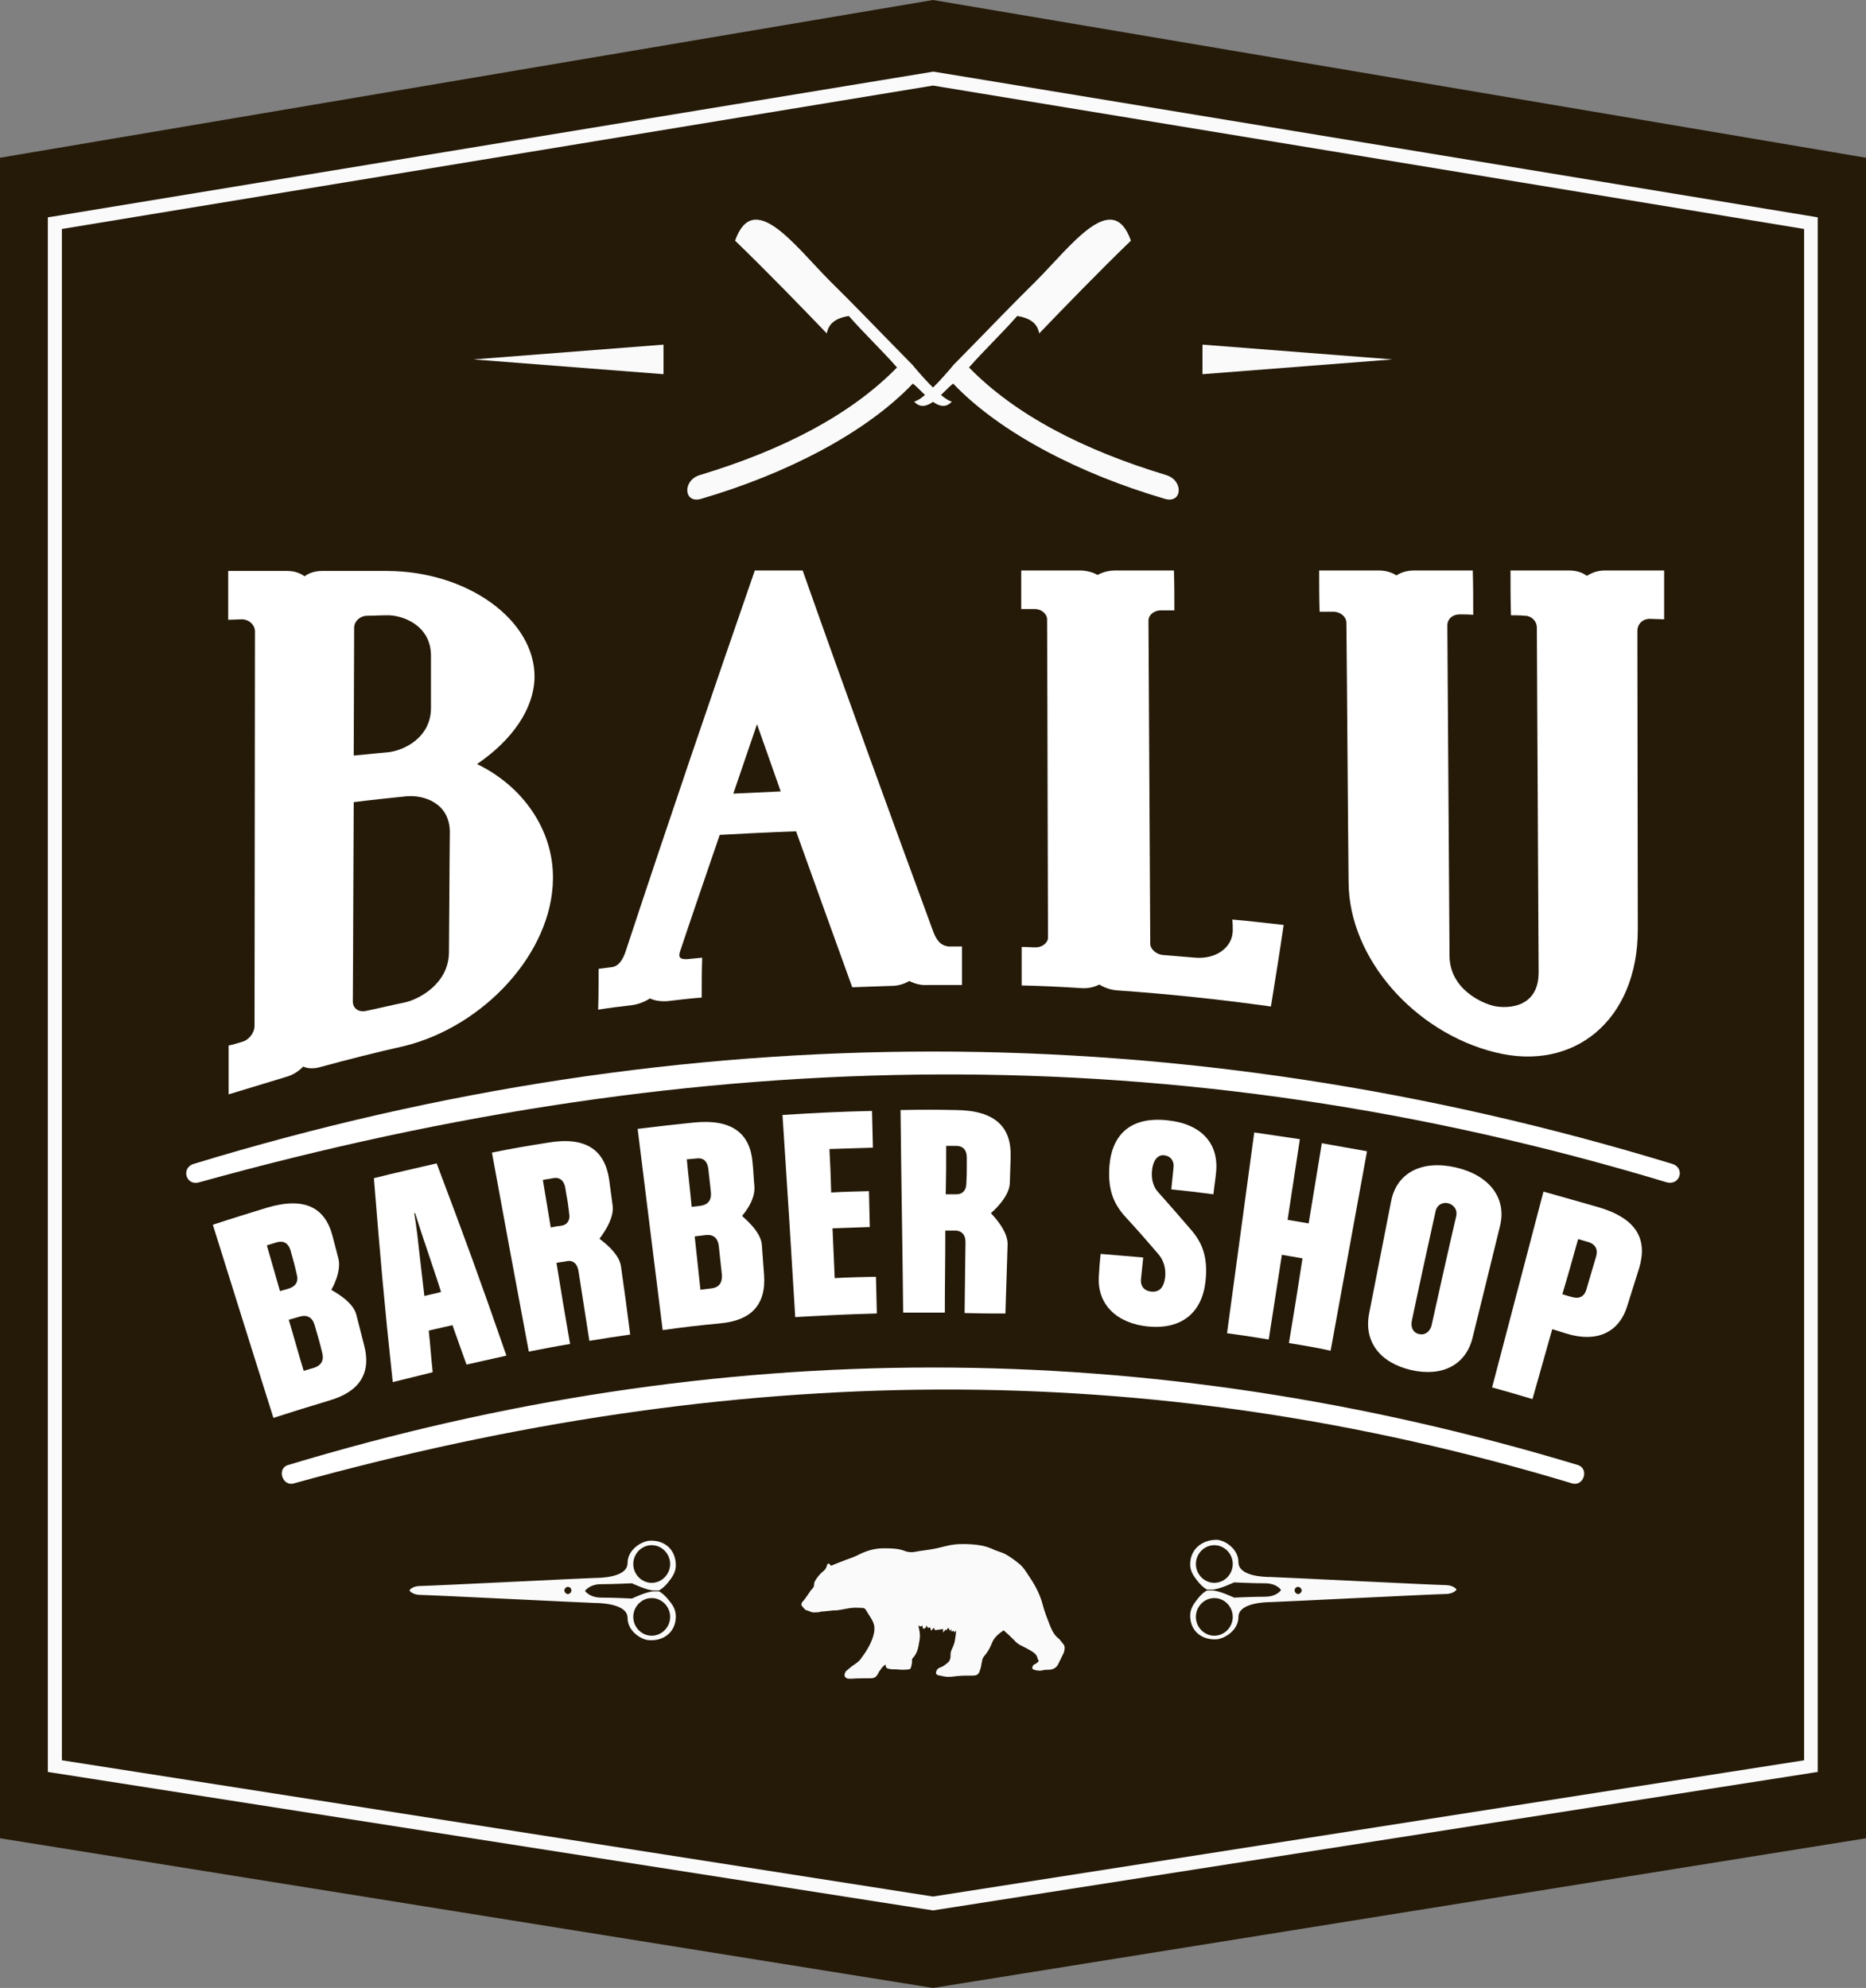 <svg width="61" height="65" viewBox="0 0 61 65" fill="none" xmlns="http://www.w3.org/2000/svg">
<rect x="0" y="0" width="61" height="65" fill="#808080" stroke="none"/>
<path d="M61 60.106L30.5 65L0 60.106V5.158L30.5 0L61 5.158V60.106Z" fill="#251A08"/>
<path d="M30.5 62.465L1.564 57.937V7.106L1.75 7.077L30.5 2.344H30.529L59.422 7.106V57.937L59.236 57.966L30.5 62.465ZM2.023 57.556L30.5 62.011L58.977 57.556V7.487L30.5 2.798L2.023 7.487V57.556Z" fill="#FAFAFA"/>
<path d="M26.225 52.384C26.225 52.369 26.239 52.369 26.254 52.354C26.326 52.267 26.383 52.179 26.455 52.076C26.483 52.032 26.512 51.988 26.555 51.944C26.598 51.9 26.612 51.871 26.612 51.812C26.612 51.768 26.627 51.724 26.641 51.695C26.713 51.578 26.799 51.461 26.914 51.373C26.971 51.329 27.014 51.27 27.029 51.197C27.029 51.182 27.029 51.167 27.043 51.167C27.057 51.109 27.086 51.109 27.129 51.153L27.143 51.167C27.158 51.197 27.172 51.197 27.201 51.182C27.301 51.138 27.416 51.094 27.531 51.05C27.703 50.977 27.875 50.933 28.047 50.845C28.305 50.713 28.578 50.625 28.879 50.625C29.123 50.625 29.352 50.625 29.582 50.713C29.683 50.757 29.797 50.757 29.898 50.743C30.113 50.699 30.328 50.684 30.543 50.64C30.701 50.611 30.845 50.567 30.988 50.537C31.232 50.479 31.49 50.479 31.734 50.493C31.963 50.508 32.193 50.538 32.423 50.64C32.566 50.713 32.724 50.743 32.867 50.816C33.025 50.904 33.183 51.021 33.326 51.138C33.47 51.255 33.556 51.417 33.656 51.563C33.843 51.842 34.001 52.135 34.087 52.472C34.144 52.691 34.23 52.911 34.316 53.131C34.388 53.307 34.46 53.468 34.618 53.585C34.632 53.585 34.632 53.6 34.646 53.615C34.689 53.673 34.732 53.717 34.775 53.776C34.804 53.82 34.804 53.864 34.804 53.908C34.79 53.966 34.79 54.025 34.761 54.069C34.704 54.186 34.646 54.303 34.589 54.42C34.517 54.552 34.402 54.596 34.273 54.596C34.216 54.596 34.158 54.596 34.101 54.611C33.986 54.64 33.872 54.626 33.771 54.582C33.757 54.567 33.742 54.552 33.742 54.538C33.757 54.494 33.757 54.45 33.814 54.42C33.857 54.406 33.886 54.377 33.929 54.347C33.958 54.318 33.958 54.303 33.943 54.274C33.929 54.259 33.915 54.23 33.915 54.215C33.9 54.127 33.829 54.054 33.757 54.01C33.642 53.937 33.527 53.878 33.413 53.82C33.312 53.776 33.226 53.717 33.154 53.629C33.039 53.512 32.925 53.409 32.81 53.307C32.638 53.424 32.494 53.541 32.423 53.732C32.365 53.878 32.294 54.01 32.193 54.127C32.164 54.157 32.136 54.201 32.121 54.245C32.107 54.259 32.107 54.274 32.107 54.303C32.078 54.406 32.078 54.508 32.035 54.611C31.992 54.758 31.935 54.787 31.777 54.787C31.619 54.787 31.461 54.787 31.304 54.801C31.16 54.816 31.017 54.845 30.873 54.816C30.802 54.801 30.73 54.787 30.658 54.772C30.644 54.772 30.615 54.743 30.601 54.728C30.586 54.64 30.644 54.552 30.73 54.523C30.83 54.494 30.916 54.42 31.002 54.347C31.031 54.318 31.045 54.289 31.06 54.245C31.074 54.201 31.074 54.142 31.074 54.098C31.074 54.039 31.088 53.981 31.117 53.922C31.16 53.834 31.203 53.732 31.218 53.629C31.232 53.527 31.246 53.424 31.261 53.322C31.261 53.322 31.261 53.322 31.246 53.322C31.232 53.336 31.232 53.351 31.218 53.38C31.203 53.365 31.189 53.336 31.174 53.322C31.146 53.336 31.131 53.336 31.103 53.351C31.103 53.322 31.103 53.292 31.103 53.263C31.088 53.292 31.074 53.307 31.06 53.322C31.031 53.278 31.017 53.248 30.988 53.219C30.974 53.248 30.959 53.278 30.945 53.307C30.931 53.292 30.931 53.292 30.916 53.278C30.888 53.307 30.859 53.351 30.83 53.38C30.83 53.336 30.83 53.292 30.83 53.263C30.773 53.278 30.701 53.278 30.644 53.292C30.558 53.307 30.558 53.307 30.529 53.219C30.5 53.248 30.471 53.292 30.443 53.322C30.428 53.278 30.414 53.234 30.4 53.204C30.386 53.219 30.371 53.219 30.357 53.219C30.357 53.219 30.342 53.219 30.342 53.234C30.328 53.204 30.299 53.19 30.285 53.146C30.271 53.219 30.242 53.263 30.17 53.248C30.17 53.219 30.156 53.19 30.156 53.146C30.113 53.19 30.07 53.19 30.027 53.146C30.027 53.16 30.027 53.175 30.027 53.175C30.041 53.263 30.07 53.351 30.07 53.439C30.084 53.571 30.041 53.703 30.027 53.82C29.998 53.966 29.941 54.113 29.826 54.23C29.812 54.245 29.812 54.274 29.812 54.289C29.826 54.362 29.797 54.435 29.783 54.508C29.769 54.552 29.754 54.582 29.711 54.582C29.64 54.596 29.553 54.596 29.482 54.596C29.41 54.596 29.338 54.582 29.267 54.582C29.195 54.582 29.123 54.582 29.066 54.567C28.98 54.552 28.951 54.523 28.951 54.42C28.908 54.464 28.865 54.479 28.836 54.523C28.779 54.596 28.736 54.655 28.693 54.743C28.635 54.845 28.564 54.875 28.449 54.875C28.449 54.875 28.449 54.875 28.434 54.875C28.233 54.875 28.047 54.875 27.846 54.889C27.817 54.889 27.789 54.889 27.76 54.889C27.631 54.889 27.574 54.801 27.631 54.684C27.645 54.67 27.645 54.64 27.66 54.64C27.717 54.596 27.774 54.538 27.832 54.494C27.889 54.45 27.961 54.406 28.018 54.362C28.076 54.318 28.133 54.259 28.176 54.186C28.305 54.025 28.707 53.424 28.549 53.058C28.492 52.911 28.391 52.794 28.32 52.662C28.291 52.603 28.248 52.574 28.191 52.574C28.076 52.574 27.961 52.559 27.846 52.574C27.688 52.589 27.531 52.633 27.387 52.648C27.33 52.662 27.258 52.648 27.186 52.662C27.086 52.677 27 52.677 26.899 52.691C26.885 52.691 26.871 52.691 26.856 52.691C26.77 52.721 26.684 52.721 26.598 52.721C26.512 52.721 26.44 52.662 26.354 52.648C26.34 52.648 26.34 52.633 26.326 52.633C26.311 52.618 26.297 52.603 26.282 52.589C26.182 52.486 26.182 52.457 26.225 52.384Z" fill="#FAFAFA"/>
<path d="M21.233 50.377C20.989 50.391 20.515 50.655 20.515 51.109C20.515 51.578 19.626 51.593 19.468 51.593C19.296 51.593 14.059 51.856 13.758 51.856C13.457 51.856 13.385 52.003 13.385 52.003C13.385 52.003 13.471 52.15 13.758 52.15C14.045 52.15 19.296 52.413 19.468 52.413C19.64 52.413 20.515 52.443 20.515 52.897C20.515 53.351 20.989 53.629 21.233 53.629C21.692 53.659 22.093 53.366 22.093 52.853C22.093 52.618 21.979 52.457 21.864 52.325C21.72 52.135 21.563 52.032 21.534 52.032C21.477 52.032 21.419 52.032 21.376 52.032C21.146 52.032 20.659 52.267 20.659 52.267C20.659 52.267 20.056 52.237 19.654 52.237C19.267 52.237 19.124 52.018 19.124 52.018C19.124 52.018 19.267 51.798 19.654 51.798C20.042 51.798 20.659 51.769 20.659 51.769C20.659 51.769 21.146 52.003 21.376 52.003C21.419 52.003 21.477 52.003 21.534 52.003C21.563 52.003 21.72 51.9 21.864 51.71C21.964 51.578 22.093 51.417 22.093 51.182C22.093 50.64 21.692 50.347 21.233 50.377ZM21.304 52.252C21.634 52.252 21.907 52.531 21.907 52.867C21.907 53.205 21.634 53.483 21.304 53.483C20.974 53.483 20.702 53.205 20.702 52.867C20.702 52.531 20.974 52.252 21.304 52.252ZM18.679 52.003C18.679 52.062 18.622 52.12 18.564 52.12C18.507 52.12 18.45 52.062 18.45 52.003C18.45 51.944 18.507 51.886 18.564 51.886C18.636 51.886 18.679 51.944 18.679 52.003ZM21.907 51.139C21.907 51.475 21.634 51.754 21.304 51.754C20.974 51.754 20.702 51.475 20.702 51.139C20.702 50.801 20.974 50.523 21.304 50.523C21.634 50.523 21.907 50.801 21.907 51.139Z" fill="#FAFAFA"/>
<path d="M38.907 51.153C38.907 51.388 39.036 51.549 39.137 51.681C39.28 51.871 39.438 51.974 39.467 51.974C39.524 51.974 39.581 51.974 39.624 51.974C39.854 51.974 40.342 51.739 40.342 51.739C40.342 51.739 40.944 51.769 41.346 51.769C41.748 51.769 41.877 51.988 41.877 51.988C41.877 51.988 41.748 52.208 41.346 52.208C40.944 52.208 40.342 52.237 40.342 52.237C40.342 52.237 39.854 52.003 39.624 52.003C39.581 52.003 39.524 52.003 39.467 52.003C39.438 52.003 39.28 52.105 39.137 52.296C39.036 52.428 38.907 52.589 38.907 52.824C38.907 53.351 39.309 53.629 39.768 53.6C40.012 53.585 40.485 53.322 40.485 52.867C40.485 52.413 41.36 52.384 41.533 52.384C41.705 52.384 46.941 52.12 47.242 52.12C47.529 52.12 47.615 51.974 47.615 51.974C47.615 51.974 47.529 51.827 47.242 51.827C46.941 51.827 41.705 51.563 41.533 51.563C41.36 51.563 40.485 51.549 40.485 51.08C40.485 50.626 40.012 50.347 39.768 50.347C39.309 50.347 38.907 50.64 38.907 51.153ZM40.299 52.867C40.299 53.205 40.026 53.483 39.696 53.483C39.366 53.483 39.094 53.205 39.094 52.867C39.094 52.53 39.366 52.252 39.696 52.252C40.026 52.252 40.299 52.53 40.299 52.867ZM42.436 51.886C42.494 51.886 42.551 51.944 42.551 52.003C42.551 52.062 42.494 52.12 42.436 52.12C42.379 52.12 42.322 52.062 42.322 52.003C42.322 51.944 42.365 51.886 42.436 51.886ZM39.696 50.523C40.026 50.523 40.299 50.801 40.299 51.138C40.299 51.475 40.026 51.754 39.696 51.754C39.366 51.754 39.094 51.475 39.094 51.138C39.094 50.801 39.366 50.523 39.696 50.523Z" fill="#FAFAFA"/>
<path d="M10.774 45.79C10.042 46.01 9.669 46.127 8.938 46.361C8.149 43.841 7.747 42.581 6.958 40.046C7.661 39.812 8.02 39.709 8.723 39.489C9.956 39.123 10.631 39.475 10.874 40.427C10.946 40.72 10.989 40.852 11.061 41.145C11.176 41.599 10.832 42.171 10.832 42.171C10.846 42.2 11.534 42.523 11.649 42.991C11.75 43.372 11.793 43.563 11.893 43.944C12.166 44.926 11.721 45.512 10.774 45.79ZM9.497 40.881C9.426 40.647 9.268 40.559 9.053 40.618C8.923 40.662 8.852 40.676 8.723 40.72C8.895 41.321 8.981 41.614 9.153 42.215C9.253 42.185 9.311 42.171 9.411 42.142C9.669 42.068 9.77 41.907 9.698 41.658C9.626 41.336 9.583 41.189 9.497 40.881ZM10.286 43.328C10.215 43.079 10.042 42.977 9.799 43.05C9.655 43.094 9.583 43.109 9.44 43.153C9.641 43.827 9.727 44.164 9.928 44.823C10.071 44.779 10.129 44.764 10.272 44.72C10.502 44.647 10.602 44.471 10.53 44.222C10.444 43.856 10.387 43.68 10.286 43.328Z" fill="white"/>
<path d="M15.25 44.618C15.063 44.105 14.977 43.842 14.791 43.329C14.475 43.402 14.332 43.431 14.016 43.505C14.073 44.047 14.088 44.325 14.145 44.867C13.629 44.999 13.37 45.058 12.839 45.19C12.553 42.523 12.438 41.189 12.223 38.523C13.04 38.318 13.456 38.23 14.274 38.039C15.221 40.545 15.68 41.805 16.555 44.325C16.039 44.442 15.78 44.501 15.25 44.618ZM13.915 40.721C13.758 40.266 13.571 39.666 13.571 39.666C13.557 39.666 13.557 39.666 13.543 39.666C13.543 39.666 13.643 40.296 13.686 40.764C13.758 41.409 13.801 41.732 13.873 42.376C14.088 42.318 14.202 42.303 14.418 42.244C14.231 41.644 14.116 41.336 13.915 40.721Z" fill="white"/>
<path d="M19.267 43.842C19.123 42.918 19.052 42.464 18.908 41.541C18.865 41.307 18.722 41.204 18.55 41.233C18.406 41.263 18.334 41.263 18.191 41.292C18.363 42.347 18.449 42.874 18.636 43.944C18.09 44.032 17.832 44.091 17.287 44.193C16.799 41.585 16.555 40.281 16.082 37.687C16.799 37.541 17.158 37.482 17.89 37.365C19.152 37.145 19.769 37.599 19.913 38.567C19.956 38.904 19.984 39.079 20.027 39.416C20.099 39.885 19.597 40.501 19.597 40.501C19.597 40.515 20.242 40.94 20.3 41.409C20.429 42.303 20.486 42.743 20.601 43.636C20.07 43.71 19.812 43.754 19.267 43.842ZM18.521 39.094C18.506 38.992 18.492 38.933 18.478 38.83C18.435 38.596 18.291 38.479 18.076 38.523C17.947 38.552 17.875 38.552 17.746 38.581C17.847 39.197 17.904 39.519 18.004 40.134C18.148 40.105 18.22 40.09 18.363 40.076C18.535 40.047 18.65 39.9 18.607 39.68C18.578 39.431 18.564 39.314 18.521 39.094Z" fill="white"/>
<path d="M23.542 43.27C22.782 43.343 22.409 43.387 21.663 43.49C21.333 40.867 21.175 39.548 20.845 36.911C21.577 36.823 21.936 36.779 22.667 36.705C23.93 36.574 24.532 37.057 24.604 38.039C24.633 38.332 24.633 38.478 24.661 38.786C24.704 39.27 24.26 39.753 24.26 39.753C24.26 39.782 24.877 40.237 24.905 40.706C24.934 41.101 24.948 41.292 24.977 41.687C25.049 42.698 24.518 43.182 23.542 43.27ZM23.155 38.215C23.126 37.966 22.983 37.848 22.782 37.878C22.653 37.892 22.581 37.892 22.452 37.907C22.509 38.522 22.552 38.83 22.61 39.46C22.71 39.446 22.768 39.446 22.868 39.431C23.126 39.401 23.255 39.27 23.241 39.006C23.212 38.684 23.184 38.522 23.155 38.215ZM23.499 40.75C23.471 40.486 23.327 40.354 23.069 40.383C22.925 40.398 22.854 40.413 22.71 40.427C22.782 41.116 22.825 41.468 22.897 42.171C23.04 42.156 23.112 42.142 23.255 42.127C23.499 42.098 23.614 41.951 23.6 41.687C23.557 41.321 23.542 41.131 23.499 40.75Z" fill="white"/>
<path d="M25.996 43.065C25.838 40.412 25.752 39.094 25.58 36.456C26.756 36.383 27.33 36.353 28.506 36.324C28.521 36.808 28.521 37.042 28.535 37.526C27.961 37.54 27.689 37.555 27.115 37.57C27.143 38.141 27.158 38.42 27.172 38.991C27.66 38.962 27.904 38.962 28.406 38.947C28.42 39.416 28.42 39.65 28.434 40.119C27.947 40.134 27.703 40.149 27.215 40.163C27.244 40.808 27.258 41.145 27.287 41.79C27.832 41.76 28.09 41.76 28.635 41.746C28.65 42.229 28.65 42.464 28.664 42.947C27.602 42.977 27.072 43.006 25.996 43.065Z" fill="white"/>
<path d="M31.533 42.933C31.547 41.995 31.547 41.541 31.562 40.603C31.562 40.369 31.433 40.251 31.26 40.237C31.117 40.237 31.045 40.237 30.902 40.237C30.902 41.306 30.887 41.849 30.887 42.918C30.342 42.918 30.07 42.918 29.525 42.918C29.496 40.266 29.467 38.947 29.439 36.295C30.17 36.281 30.529 36.281 31.26 36.295C32.537 36.31 33.068 36.852 33.039 37.834C33.025 38.171 33.025 38.347 33.011 38.684C32.996 39.167 32.394 39.665 32.394 39.665C32.394 39.68 32.953 40.208 32.939 40.691C32.91 41.599 32.896 42.039 32.867 42.948C32.351 42.948 32.078 42.948 31.533 42.933ZM31.605 38.127C31.605 38.024 31.605 37.966 31.605 37.848C31.605 37.599 31.476 37.467 31.26 37.467C31.131 37.467 31.06 37.467 30.93 37.467C30.93 38.097 30.93 38.42 30.916 39.05C31.06 39.05 31.131 39.05 31.275 39.05C31.447 39.05 31.59 38.933 31.59 38.698C31.605 38.464 31.605 38.347 31.605 38.127Z" fill="white"/>
<path d="M37.53 43.373C36.511 43.27 35.851 42.655 35.923 41.702C35.937 41.424 35.952 41.277 35.98 40.999C36.54 41.043 36.827 41.072 37.372 41.116C37.343 41.395 37.329 41.541 37.3 41.819C37.271 42.069 37.429 42.215 37.63 42.23C37.888 42.259 38.046 42.112 38.089 41.761C38.118 41.483 38.046 41.219 37.874 41.014C37.458 40.53 37.243 40.281 36.798 39.797C36.411 39.373 36.21 38.918 36.267 38.127C36.353 37.057 36.999 36.501 38.175 36.632C39.28 36.75 39.854 37.394 39.753 38.347C39.724 38.625 39.696 38.772 39.667 39.05C39.122 38.977 38.849 38.947 38.29 38.889C38.319 38.611 38.333 38.464 38.362 38.186C38.39 37.98 38.29 37.805 38.06 37.775C37.831 37.746 37.687 37.966 37.659 38.273C37.63 38.552 37.702 38.801 37.845 38.962C38.276 39.446 38.491 39.695 38.921 40.193C39.294 40.618 39.495 41.087 39.409 41.893C39.294 42.933 38.62 43.475 37.53 43.373Z" fill="white"/>
<path d="M42.135 43.915C42.321 42.801 42.407 42.259 42.579 41.145C42.307 41.101 42.178 41.072 41.905 41.028C41.733 42.142 41.647 42.684 41.475 43.797C40.929 43.709 40.657 43.666 40.112 43.592C40.471 40.969 40.643 39.651 41.001 37.028C41.59 37.116 41.891 37.16 42.493 37.248C42.336 38.303 42.249 38.83 42.092 39.885C42.364 39.929 42.508 39.958 42.78 40.002C42.952 38.947 43.038 38.42 43.211 37.38C43.799 37.482 44.1 37.541 44.688 37.643C44.215 40.252 43.971 41.556 43.498 44.164C42.952 44.047 42.68 44.003 42.135 43.915Z" fill="white"/>
<path d="M46.123 44.794C45.118 44.559 44.573 43.871 44.76 42.933C45.047 41.468 45.19 40.735 45.477 39.27C45.664 38.332 46.496 37.922 47.586 38.171C48.676 38.42 49.265 39.167 49.035 40.09C48.676 41.541 48.504 42.273 48.146 43.709C47.93 44.647 47.127 45.028 46.123 44.794ZM47.6 39.782C47.658 39.548 47.514 39.387 47.342 39.343C47.17 39.299 46.969 39.387 46.926 39.621C46.611 41.057 46.453 41.761 46.151 43.197C46.108 43.431 46.223 43.592 46.395 43.621C46.553 43.665 46.74 43.563 46.797 43.343C47.113 41.922 47.27 41.204 47.6 39.782Z" fill="white"/>
<path d="M51.216 43.607C51.03 43.548 50.929 43.519 50.743 43.46C50.484 44.369 50.355 44.838 50.097 45.746C49.566 45.585 49.308 45.512 48.777 45.365C49.452 42.801 49.782 41.526 50.456 38.962C51.188 39.167 51.546 39.27 52.264 39.475C53.497 39.841 53.87 40.515 53.583 41.468C53.425 41.966 53.354 42.2 53.196 42.698C52.923 43.592 52.177 43.9 51.216 43.607ZM52.177 41.087C52.249 40.852 52.149 40.691 51.948 40.618C51.804 40.574 51.733 40.559 51.589 40.515C51.388 41.233 51.288 41.599 51.073 42.317C51.188 42.347 51.245 42.376 51.374 42.405C51.618 42.479 51.79 42.405 51.862 42.156C51.991 41.717 52.048 41.511 52.177 41.087Z" fill="white"/>
<path d="M6.527 38.654C22.983 34.082 38.477 33.833 54.472 38.654C54.917 38.786 55.104 38.185 54.659 38.053C38.606 33.159 22.394 33.159 6.341 38.053C5.896 38.185 6.083 38.801 6.527 38.654Z" fill="white"/>
<path d="M9.612 48.501C23.944 44.53 37.458 44.295 51.388 48.501C51.775 48.618 51.962 48.017 51.575 47.9C37.515 43.651 23.485 43.651 9.425 47.9C9.038 48.002 9.225 48.618 9.612 48.501Z" fill="white"/>
<path d="M15.479 11.752L21.691 12.235V11.268L15.479 11.752Z" fill="#FAFAFA"/>
<path d="M45.52 11.752L39.309 12.235V11.268L45.52 11.752Z" fill="#FAFAFA"/>
<path fill-rule="evenodd" clip-rule="evenodd" d="M29.826 11.928C29.826 11.928 30.758 13.07 31.117 13.129C30.701 13.598 30.17 12.777 29.84 12.543C28.291 14.169 25.68 15.503 22.925 16.309C22.352 16.485 22.294 15.708 22.882 15.532C25.594 14.712 27.803 13.569 29.324 12.015C28.822 11.444 28.276 10.931 27.746 10.33C27.315 10.404 27.086 10.579 27.028 10.902C26.268 10.111 25.063 8.865 24.03 7.869C24.633 6.169 25.967 8.015 27.129 9.187C27.774 9.818 28.908 10.99 28.908 10.99C28.936 11.019 29.826 11.928 29.826 11.928Z" fill="#FAFAFA"/>
<path fill-rule="evenodd" clip-rule="evenodd" d="M31.174 11.928C31.174 11.928 30.242 13.07 29.883 13.129C30.299 13.598 30.83 12.777 31.16 12.543C32.709 14.169 35.321 15.503 38.075 16.309C38.649 16.485 38.706 15.708 38.118 15.532C35.407 14.712 33.197 13.569 31.677 12.015C32.179 11.444 32.724 10.931 33.255 10.33C33.685 10.404 33.915 10.579 33.972 10.902C34.732 10.111 35.937 8.865 36.97 7.869C36.368 6.169 35.034 8.015 33.871 9.187C33.226 9.818 32.093 10.99 32.093 10.99C32.064 11.019 31.174 11.928 31.174 11.928Z" fill="#FAFAFA"/>
<path d="M15.594 24.983C16.756 24.192 17.459 23.166 17.474 22.14C17.488 20.279 15.293 18.682 12.668 18.668C11.95 18.668 11.233 18.668 10.53 18.668C10.315 18.668 10.114 18.726 9.956 18.843C9.798 18.726 9.598 18.668 9.382 18.668C8.737 18.668 8.106 18.668 7.46 18.668C7.46 19.195 7.46 19.737 7.46 20.265C7.603 20.265 7.761 20.25 7.905 20.25C8.134 20.25 8.335 20.426 8.335 20.646C8.335 24.939 8.321 29.247 8.321 33.54C8.321 33.775 8.134 34.009 7.905 34.068C7.761 34.112 7.618 34.156 7.474 34.185C7.474 34.712 7.474 35.255 7.474 35.782C8.106 35.592 8.722 35.401 9.354 35.211C9.569 35.152 9.755 35.035 9.913 34.873C10.071 34.947 10.272 34.947 10.473 34.888C11.391 34.639 12.309 34.405 13.227 34.2C15.824 33.555 18.047 31.152 18.076 28.749C18.076 28.719 18.076 28.69 18.076 28.675C18.076 27.122 17.086 25.701 15.594 24.983ZM14.088 23.151C14.088 24.118 13.198 24.558 12.639 24.602C12.28 24.631 11.922 24.675 11.563 24.704C11.563 23.312 11.577 21.92 11.577 20.528C11.577 20.309 11.778 20.133 12.008 20.133C12.223 20.133 12.438 20.118 12.653 20.118C13.127 20.104 14.088 20.426 14.088 21.437C14.088 22.008 14.088 22.58 14.088 23.151ZM11.534 32.749C11.549 30.58 11.549 28.397 11.563 26.228C12.137 26.155 12.696 26.096 13.27 26.038C13.83 25.979 14.705 26.243 14.705 27.21C14.69 28.529 14.69 29.833 14.676 31.152C14.662 32.163 13.701 32.676 13.227 32.778C12.797 32.866 12.381 32.969 11.95 33.057C11.721 33.1 11.534 32.969 11.534 32.749Z" fill="white"/>
<path d="M30.514 30.478C29.065 26.536 27.645 22.638 26.239 18.653C25.723 18.653 25.206 18.653 24.675 18.653C23.284 22.668 21.878 26.785 20.457 31.093C20.3 31.577 20.084 31.606 20.013 31.621C19.869 31.635 19.712 31.665 19.568 31.679C19.568 32.119 19.568 32.573 19.554 33.013C19.912 32.954 20.285 32.91 20.658 32.866C20.874 32.837 21.089 32.749 21.247 32.646C21.404 32.72 21.605 32.749 21.82 32.734C22.193 32.69 22.566 32.646 22.939 32.617C22.939 32.177 22.939 31.753 22.954 31.313C22.81 31.328 22.652 31.342 22.509 31.357C22.394 31.372 22.279 31.357 22.236 31.313C22.193 31.269 22.208 31.196 22.222 31.137C22.652 29.848 23.097 28.558 23.528 27.298C24.36 27.254 25.192 27.21 26.024 27.181C26.641 28.895 27.243 30.58 27.86 32.28C28.291 32.265 28.707 32.251 29.137 32.236C29.352 32.236 29.553 32.177 29.725 32.075C29.897 32.163 30.098 32.221 30.313 32.207C30.686 32.207 31.059 32.207 31.447 32.207C31.447 31.782 31.447 31.372 31.447 30.947C31.289 30.947 31.145 30.947 30.988 30.947C30.887 30.917 30.686 30.917 30.514 30.478ZM23.972 25.95C24.231 25.188 24.489 24.441 24.747 23.679C25.005 24.411 25.264 25.144 25.522 25.877C25.005 25.906 24.489 25.921 23.972 25.95Z" fill="white"/>
<path d="M40.299 30.419C40.299 30.976 39.754 31.372 39.065 31.313C38.721 31.284 38.362 31.254 38.018 31.225C37.802 31.21 37.602 31.035 37.602 30.859C37.587 27.342 37.559 23.811 37.544 20.294C37.544 20.104 37.731 19.957 37.946 19.957C38.089 19.957 38.247 19.957 38.391 19.957C38.391 19.517 38.391 19.092 38.376 18.653C37.731 18.653 37.099 18.653 36.454 18.653C36.239 18.653 36.038 18.711 35.88 18.799C35.722 18.711 35.521 18.653 35.306 18.653C34.661 18.653 34.029 18.653 33.384 18.653C33.384 19.078 33.384 19.503 33.384 19.913C33.527 19.913 33.685 19.913 33.828 19.913C34.044 19.913 34.23 20.074 34.23 20.25C34.245 23.723 34.245 27.181 34.259 30.654C34.259 30.829 34.072 30.976 33.857 30.976C33.699 30.976 33.556 30.961 33.398 30.961C33.398 31.386 33.398 31.811 33.398 32.221C34.044 32.236 34.689 32.265 35.349 32.309C35.564 32.324 35.765 32.28 35.937 32.192C36.11 32.295 36.31 32.368 36.526 32.383C38.204 32.5 39.868 32.676 41.547 32.91C41.69 32.016 41.834 31.137 41.963 30.243C41.403 30.185 40.844 30.111 40.284 30.067C40.299 30.185 40.299 30.302 40.299 30.419Z" fill="white"/>
<path d="M52.45 18.653C52.234 18.653 52.033 18.726 51.876 18.829C51.718 18.711 51.517 18.653 51.302 18.653C50.656 18.653 50.025 18.653 49.379 18.653C49.379 19.136 49.379 19.635 49.394 20.118C49.537 20.118 49.695 20.118 49.839 20.133C50.068 20.133 50.24 20.309 50.24 20.528C50.255 24.279 50.283 28.031 50.298 31.796C50.298 32.969 49.265 32.983 48.849 32.895C48.447 32.807 47.385 32.339 47.385 31.24C47.357 27.65 47.342 24.06 47.314 20.455C47.314 20.235 47.486 20.089 47.715 20.089C47.859 20.089 48.017 20.089 48.16 20.104C48.16 19.62 48.16 19.136 48.146 18.653C47.5 18.653 46.869 18.653 46.223 18.653C46.008 18.653 45.807 18.711 45.649 18.814C45.492 18.711 45.291 18.653 45.076 18.653C44.43 18.653 43.784 18.653 43.124 18.653C43.124 19.107 43.124 19.561 43.139 20.001C43.282 20.001 43.44 20.001 43.584 20.001C43.813 20.001 44.014 20.162 44.014 20.367C44.043 23.195 44.057 26.023 44.086 28.851C44.1 31.357 46.266 33.76 48.863 34.405C51.46 35.064 53.54 33.35 53.54 30.39C53.54 27.137 53.526 23.884 53.526 20.631C53.526 20.396 53.712 20.221 53.956 20.235C54.099 20.235 54.257 20.25 54.401 20.25C54.401 19.723 54.401 19.18 54.401 18.653C53.741 18.653 53.095 18.653 52.45 18.653Z" fill="white"/>
</svg>
